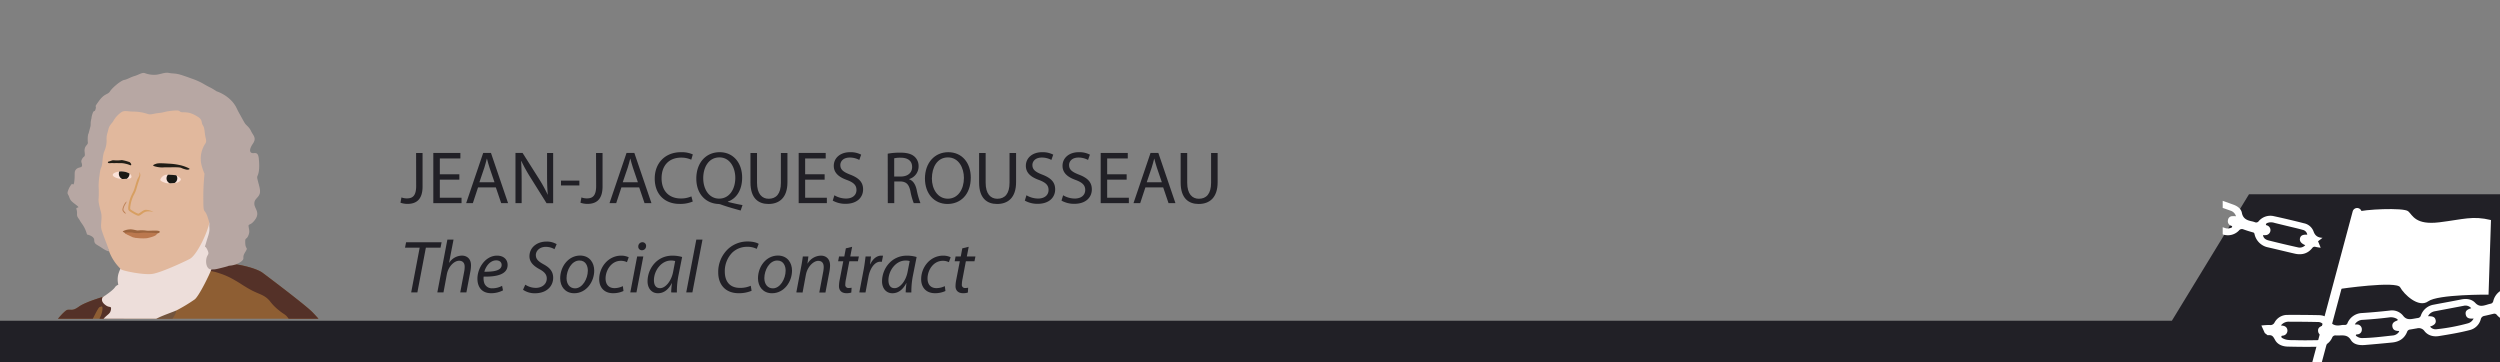 <svg id="Layer_1" data-name="Layer 1" xmlns="http://www.w3.org/2000/svg" xmlns:xlink="http://www.w3.org/1999/xlink" viewBox="0 0 1344.29 194.65">
  <rect x="0" y="0" width="1344.29" height="194.65" fill="#808080" stroke="none"/>
  <defs>
    <clipPath id="clip-path">
      <rect x="20.45" y="37.53" width="159.77" height="133.87" fill="none"/>
    </clipPath>
    <clipPath id="clip-path-2">
      <rect x="1195.18" y="100.36" width="149.11" height="94.29" fill="none"/>
    </clipPath>
  </defs>
  <title>banner-6c</title>
  <g clip-path="url(#clip-path)">
    <g>
      <path d="M126.5,142.2c.74-.19,10.95,1.71,14.71,4.52s22.85,17.22,26.61,21,8.92,10.17,8.92,10.17H26s8.2-11,10.28-11.27,2.71.78,6.15-1.72,13-5.27,13-5.27L106,140.15Z" fill="#8e5e33"/>
      <path d="M36.3,166.6c2.08-.31,2.71.78,6.15-1.72s13-5.27,13-5.27l7.38-2.84,2.46,1.88,2.26,18.57-1.23.65H49.72c.18-.33.41-.68.68-1.14a14.8,14.8,0,0,1,2.25-2.7c1-1,.57-2.2,1.12-3.31a11.35,11.35,0,0,0,1.35-5c-.12-1.6-.79-.68-1.35-.68s-1.65,2-3.25,5.15c-1.26,2.48-3.33,5.58-4.56,7.64h-5.5c.41-1.14,1.16-1.82,1.67-3.16s-.86.12-3,.49-2.2,1.65-3.49,2.67H26S34.22,166.91,36.3,166.6Z" fill="#543128"/>
      <path d="M67.35,168.49l23.44-4.12,3.46,1.11.41,1.52-.15.46a1.55,1.55,0,0,0,.15-.46,1.8,1.8,0,0,1-.08.92,6.45,6.45,0,0,1-.32.87,15.71,15.71,0,0,1-.87,1.62,25.64,25.64,0,0,1-4.7,5.53,15.66,15.66,0,0,1-1.44,1.14,4.79,4.79,0,0,1-1.66.79,3.61,3.61,0,0,0,.44-.33l-.44.33H64.15Z" fill="#72543d"/>
      <path d="M158,174.64a24.58,24.58,0,0,1-3.13-3.73c-1.47-2-2.21-1.84-4.72-3.91a27.46,27.46,0,0,1-5.15-5.23c-2.76-3.25-5.58-3.49-9.74-5.7s-5.71-3.55-9-5.39a39.92,39.92,0,0,0-8.64-3.86c-4-1.35-4.53-.8-4.16-1.35l-1.11-.57,2.41-3.88,11.78,1.18c.74-.19,10.95,1.71,14.71,4.52s22.85,17.22,26.61,21,8.92,10.17,8.92,10.17h-12.5s-1.05-.28-2.53-.53S159.08,175.75,158,174.64Z" fill="#543128"/>
      <path d="M113.62,144.9c-.44,1.64-6.63,14.52-9,16.15a87.5,87.5,0,0,1-9.52,5.76c-2.25,1-6,2.25-9.39,3.76A40.93,40.93,0,0,1,76.06,174c-4.88,1.12-10.39,1.75-11.27,3.63s-9.52,19.28-9.52,19.28S53,193.1,53,189.6s-.63-4.76-.25-8.27a9.54,9.54,0,0,1,2.75-5.63s-2.5-1.38,0-4.13,3.76-2.76,4.14-5-.63-1-2.51-2.25-2.5-2.51-2.25-3.64.37-.87,2-2,4.13-3,4.88-4.13a3.64,3.64,0,0,1,1.87-1.43,11.58,11.58,0,0,1,0-5.68,18.52,18.52,0,0,1,3-6l47.9-25.91Z" fill="#eddeda"/>
      <path d="M112.54,119.78c-.92,5.21-6.68,17.48-10.56,19.48s-15.4,7.27-19.91,8-15.65-1.51-16.9-2.38a25.94,25.94,0,0,1-6.52-9.77A8.74,8.74,0,0,0,53,129.75L47.51,95.19,61,54.62l51.51,3.51,10.1,54.21Z" fill="#e1b89d"/>
      <path d="M116.5,49.11A20.26,20.26,0,0,1,125,54.74c2.25,2.76,2,3.26,3.63,6.14s2.38,4.38,3.13,5.51,2.13,1.75,3.25,4.13,3,3.51,1.13,6.51c0,0-2.61,3.48-1.3,4.87s3.81-1.36,4.31,3.27.12,7.14-.38,8.64-.75,1,0,3.88,1.6,5.26.61,7.14-2.74,2.38-2.61,4.88,3.13,4.51.5,8.27-3.91,2-3.57,4,.69,2.88-.31,5-1.63.38-1.51,3.76,1.63,2.13.25,4.38-1.25,2.51-1.25,3.88-3.5,3.38-6.51,3.76.38-.13-4.13,1-4.38,1.13-6.64,1.13-3.13-3.13-2.63-5.76,1.88-2,.5-4.89-1.65-.12-.63-3.75,2-5.51,1.76-8.14.5-1.25-1-5.76-2.25-1.25-2.25-8.26a123.18,123.18,0,0,1,.62-14.9s-2-4.39-2-7.52a13.79,13.79,0,0,1,1.25-6.51c1-2.63,2.13-2.25,1.38-5.26s-.38-5-1.51-6.76.13-2.88-3-4.76-4.76-2.25-7.64-2.25S98,59,93,59.5s-4,.88-7.51,1.26-4.38,1.12-6.14.5A24.87,24.87,0,0,0,71.55,60c-3,0-4.76-.87-6.51.5a14.35,14.35,0,0,0-4,4.39c-.75,1.5-2.13,2.13-2.75,4.63s-1,3.13-1,5.13a13.66,13.66,0,0,1-1.13,6.51c-1.25,3-.88,6.89-1.63,8.64s-.75,2.63-1.12,5.26a35.33,35.33,0,0,0-.38,5.26,53.74,53.74,0,0,1,0,6.39c-.25,1.75.51,4.57,1.29,7.5s-.41,6.4.21,9,4.51,11.89,4.13,11.89-1.25,0-4-1.88-4-1.88-4-4.13-3.88-3-3.88-3c-1.15-4.29-2.88-5.76-3.76-7.39s-1.62-1.88-1.62-3.51a6.64,6.64,0,0,0-.31-2.77c-.38-1.4,2.57-.11,0-2.11s-3.2-2.38-3.83-4.26-1.37-1.63-.62-3.63a10.44,10.44,0,0,1,2-3.51c.38-.37,1,1.75,1.38-1.94s-.33-4.69,1-6,3.1-.57,3.1-2.07-.88-1.76,0-3.38,1.5-1,1.5-2.38-.37-1.88,0-3.38,1.63-2,1.63-3a17.32,17.32,0,0,1,0-3.63c.25-1.63.13-.25.75-2.75s.75-2.38.75-3.76a10,10,0,0,1,.42-2.94,10.17,10.17,0,0,1,.58-2.57c.76-2.38,1.12-.37,1.69-2.63s-1.18-.12,1.82-4.26S58,51,59.16,49.11s5.75-5.76,7.63-6.13,3.13-1.38,5.64-2.13,3.88-2,5.51-1.51a13.75,13.75,0,0,0,5.26.88c2.75,0,5.13-1.48,7.63-1s3.51,0,7.52,1.37,3.88,1.37,6,2.12a33.85,33.85,0,0,1,5.51,2.63c1.5.88,3,1.63,3.75,2S116.5,49.11,116.5,49.11Z" fill="#b7a7a3"/>
      <path d="M101.72,90.57a20.78,20.78,0,0,0-5.59-1.92A33,33,0,0,0,90.82,88c-1.92-.12-5.5-.39-6.66,0s-2.46.84-1.38,1.3a14.08,14.08,0,0,0,4.65.74c1-.08,3-.08,4.7-.08s4.23-.08,5.2.27a13.37,13.37,0,0,0,3,1C101.6,91.38,102.31,90.86,101.72,90.57Z" fill="#201d16"/>
      <path d="M69.72,87.19c.93.69,1.24,2,.2,1.61A12.66,12.66,0,0,0,67.3,88a9.46,9.46,0,0,0-2.7-.27c-1.39,0-1.84-.09-3,0a25.37,25.37,0,0,0-2.62,0c-1,.16-1.42-.69-.34-.92s1.61-.74,2.57-.63a18.45,18.45,0,0,0,4.33-.11A24.79,24.79,0,0,1,69.72,87.19Z" fill="#201d16"/>
      <path d="M94.59,94.23c.66.38,2.89,1.5,2.66,2.35s-1.43,1.7-3.23,1.81-3.92.42-5.43-.16c-1.2-.45-2.62-1-2.35-1.8A4.34,4.34,0,0,1,89.09,94C90.36,93.85,94.59,94.23,94.59,94.23Z" fill="#fae1d7"/>
      <path d="M70.57,94.38c-.44-1.17-2.15-1.73-3.81-2.07s-5.85.11-6.12,1.63,4.23,2.53,5.77,2.31S71.41,96.66,70.57,94.38Z" fill="#fae1d7"/>
      <path d="M75,92.38a9,9,0,0,0,.36,1.07,2.74,2.74,0,0,1,.06,1.21,7.16,7.16,0,0,1-.3,1.13l-.28,1.06c-.5,1.38-.92,2.8-1.35,4.23a16.41,16.41,0,0,1-.73,2.18c-.31.72-.66,1.36-1,2a18.69,18.69,0,0,0-1.39,4.12,17.78,17.78,0,0,0-.34,2.13,3,3,0,0,0,0,.89s.08.1.19.2l.41.31c.58.41,1.22.78,1.85,1.14.32.17.65.35,1,.5a5.24,5.24,0,0,0,.9.36s0,0,0,0a1.08,1.08,0,0,0,.18-.07l.43-.25.9-.62c.31-.21.61-.43,1-.64a3,3,0,0,1,1.2-.49,7.31,7.31,0,0,1,2.37.28,6.23,6.23,0,0,1,2.08.94,7.4,7.4,0,0,0-2.16-.39,6.43,6.43,0,0,0-2.09.22,5,5,0,0,0-1.75,1c-.3.21-.61.43-.94.64a4.52,4.52,0,0,1-.54.31,1.84,1.84,0,0,1-.34.14,1,1,0,0,1-.52,0,4.77,4.77,0,0,1-1.17-.45c-.35-.16-.69-.34-1-.53a21,21,0,0,1-2-1.2c-.16-.11-.31-.23-.48-.37a1.6,1.6,0,0,1-.51-.65,3.68,3.68,0,0,1-.08-1.33,16.93,16.93,0,0,1,.36-2.28,20,20,0,0,1,1.45-4.34c.32-.69.68-1.36,1-2a14.93,14.93,0,0,0,.69-2c.42-1.44.85-2.87,1.36-4.3.31-.69.78-1.36,1-2a2.34,2.34,0,0,0,.18-1A10.15,10.15,0,0,1,75,92.38Z" fill="#d79f62"/>
      <path d="M68.19,108.32a4.54,4.54,0,0,0-.41.9c-.18.26-.34.54-.5.82a10.31,10.31,0,0,0-.76,1.74,3.64,3.64,0,0,0-.16.89,1,1,0,0,0,.28.74,6,6,0,0,0,.61.71c.17.26.32.59.63.67a.62.62,0,0,1-.53,0,4.3,4.3,0,0,1-.48-.24,6.14,6.14,0,0,1-.66-.79,2.14,2.14,0,0,1-.29-.47,1.35,1.35,0,0,1-.09-.58,3.84,3.84,0,0,1,.18-1,10.13,10.13,0,0,1,.8-1.85,9.45,9.45,0,0,1,.53-.86A3,3,0,0,1,68.19,108.32Z" fill="#be8257"/>
      <path d="M85.78,125c1.16-1.68-5.62-.69-7.08-1a18.44,18.44,0,0,0-4.53-.08c-.69.08-2.83-.73-4.45-.57a8.61,8.61,0,0,0-3.64,1c-.73.49,6.92,3.32,6.92,3.32l6.47-.53S85.41,125.54,85.78,125Z" fill="#9b643e"/>
      <path d="M84.29,125.56c-.13-.47-3.89-.32-5.22-.44a15.75,15.75,0,0,0-4.17.22,11.53,11.53,0,0,1-3.64-.27c-1.3-.19-4.05-.08-4.13.25s2.89,1.57,4,2.14,6.41,1,8.48.5S84.58,126.66,84.29,125.56Z" fill="#bb784e"/>
      <path d="M91.32,98.56a2.87,2.87,0,0,1-1-4.61c1.74,0,4.27.28,4.27.28l.3.17a2.84,2.84,0,0,1,.44,1.5,2.88,2.88,0,0,1-1.47,2.5C93.06,98.45,92.18,98.54,91.32,98.56Z" fill="#191915"/>
      <path d="M66.76,92.31a8.63,8.63,0,0,1,2.86,1v.08a3.15,3.15,0,0,1-1.6,2.8,15.29,15.29,0,0,0-1.61.06,3.82,3.82,0,0,1-.71,0,3.12,3.12,0,0,1-1.79-2.89,3.31,3.31,0,0,1,.19-1.11A8.87,8.87,0,0,1,66.76,92.31Z" fill="#191915"/>
    </g>
  </g>
  <polygon points="1209.32 104.46 1167.84 172.48 0 172.48 0 194.65 279.31 194.65 1344.29 194.65 1344.29 104.46 1209.32 104.46" fill="#212026"/>
  <g>
    <path d="M223.74,82.28h3.48v18c0,7.16-3.52,9.36-8.16,9.36a11.27,11.27,0,0,1-3.72-.64l.52-2.84a8.3,8.3,0,0,0,2.92.52c3.12,0,5-1.4,5-6.68Z" fill="#212026"/>
    <path d="M247,96.6H236.5v9.72h11.68v2.92H233v-27h14.56V85.2H236.5v8.52H247Z" fill="#212026"/>
    <path d="M257.06,100.76l-2.8,8.48h-3.6l9.16-27H264l9.2,27H269.5l-2.88-8.48ZM265.9,98l-2.64-7.76c-.6-1.76-1-3.36-1.4-4.92h-.08c-.4,1.6-.84,3.24-1.36,4.88L257.78,98Z" fill="#212026"/>
    <path d="M277.18,109.24v-27H281l8.64,13.64a76.32,76.32,0,0,1,4.84,8.76l.08,0c-.32-3.6-.4-6.88-.4-11.08V82.28h3.28v27H293.9l-8.56-13.68a85.57,85.57,0,0,1-5-9l-.12,0c.2,3.4.28,6.64.28,11.12v11.52Z" fill="#212026"/>
    <path d="M311.54,97.12v2.6h-9.88v-2.6Z" fill="#212026"/>
    <path d="M320.5,82.28H324v18c0,7.16-3.52,9.36-8.16,9.36a11.27,11.27,0,0,1-3.72-.64l.52-2.84a8.3,8.3,0,0,0,2.92.52c3.12,0,5-1.4,5-6.68Z" fill="#212026"/>
    <path d="M334.14,100.76l-2.8,8.48h-3.6l9.16-27h4.2l9.2,27h-3.72l-2.88-8.48ZM343,98l-2.64-7.76c-.6-1.76-1-3.36-1.4-4.92h-.08c-.4,1.6-.84,3.24-1.36,4.88L334.86,98Z" fill="#212026"/>
    <path d="M372.5,108.36a17.27,17.27,0,0,1-7.12,1.28c-7.6,0-13.32-4.8-13.32-13.64,0-8.44,5.72-14.16,14.08-14.16a14.45,14.45,0,0,1,6.4,1.2l-.84,2.84a12.68,12.68,0,0,0-5.44-1.12c-6.32,0-10.52,4-10.52,11.12,0,6.6,3.8,10.84,10.36,10.84a13.93,13.93,0,0,0,5.68-1.12Z" fill="#212026"/>
    <path d="M398.26,113.2c-3.64-1-7.2-2-10.32-3.12a5.17,5.17,0,0,0-1.64-.4c-6.4-.24-11.88-5-11.88-13.64s5.28-14.2,12.56-14.2,12.08,5.68,12.08,13.64c0,6.92-3.2,11.36-7.68,12.92v.16c2.68.68,5.6,1.32,7.88,1.72Zm-2.88-17.56c0-5.4-2.8-11-8.52-11-5.88,0-8.76,5.44-8.72,11.28s3.12,10.88,8.56,10.88S395.38,101.8,395.38,95.64Z" fill="#212026"/>
    <path d="M407.06,82.28v16c0,6,2.68,8.6,6.28,8.6,4,0,6.56-2.64,6.56-8.6v-16h3.52V98c0,8.28-4.36,11.68-10.2,11.68-5.52,0-9.68-3.16-9.68-11.52V82.28Z" fill="#212026"/>
    <path d="M443.42,96.6H432.94v9.72h11.68v2.92H429.46v-27H444V85.2H432.94v8.52h10.48Z" fill="#212026"/>
    <path d="M448.66,105a12.33,12.33,0,0,0,6.24,1.76c3.56,0,5.64-1.88,5.64-4.6,0-2.52-1.44-4-5.08-5.36-4.4-1.56-7.12-3.84-7.12-7.64,0-4.2,3.48-7.32,8.72-7.32a12.25,12.25,0,0,1,6,1.32l-1,2.84a10.74,10.74,0,0,0-5.12-1.28c-3.68,0-5.08,2.2-5.08,4,0,2.52,1.64,3.76,5.36,5.2,4.56,1.76,6.88,4,6.88,7.92,0,4.16-3.08,7.76-9.44,7.76a13.93,13.93,0,0,1-6.88-1.72Z" fill="#212026"/>
    <path d="M477.34,82.64a36.25,36.25,0,0,1,6.68-.56c3.72,0,6.12.68,7.8,2.2a6.71,6.71,0,0,1,2.12,5.12,7.08,7.08,0,0,1-5.08,6.88v.12c2.08.72,3.32,2.64,4,5.44a42.91,42.91,0,0,0,2.08,7.4h-3.6a34.93,34.93,0,0,1-1.8-6.44c-.8-3.72-2.24-5.12-5.4-5.24h-3.28v11.68h-3.48Zm3.48,12.28h3.56c3.72,0,6.08-2,6.08-5.12,0-3.48-2.52-5-6.2-5a14.32,14.32,0,0,0-3.44.32Z" fill="#212026"/>
    <path d="M522,95.48c0,9.28-5.64,14.2-12.52,14.2-7.12,0-12.12-5.52-12.12-13.68,0-8.56,5.32-14.16,12.52-14.16C517.26,81.84,522,87.48,522,95.48Zm-20.92.44c0,5.76,3.12,10.92,8.6,10.92s8.64-5.08,8.64-11.2c0-5.36-2.8-11-8.6-11S501.1,90,501.1,95.92Z" fill="#212026"/>
    <path d="M530,82.28v16c0,6,2.68,8.6,6.28,8.6,4,0,6.56-2.64,6.56-8.6v-16h3.52V98c0,8.28-4.36,11.68-10.2,11.68-5.52,0-9.68-3.16-9.68-11.52V82.28Z" fill="#212026"/>
    <path d="M551.94,105a12.33,12.33,0,0,0,6.24,1.76c3.56,0,5.64-1.88,5.64-4.6,0-2.52-1.44-4-5.08-5.36-4.4-1.56-7.12-3.84-7.12-7.64,0-4.2,3.48-7.32,8.72-7.32a12.25,12.25,0,0,1,6,1.32l-1,2.84a10.74,10.74,0,0,0-5.12-1.28c-3.68,0-5.08,2.2-5.08,4,0,2.52,1.64,3.76,5.36,5.2,4.56,1.76,6.88,4,6.88,7.92,0,4.16-3.08,7.76-9.44,7.76a13.93,13.93,0,0,1-6.88-1.72Z" fill="#212026"/>
    <path d="M571.66,105a12.33,12.33,0,0,0,6.24,1.76c3.56,0,5.64-1.88,5.64-4.6,0-2.52-1.44-4-5.08-5.36-4.4-1.56-7.12-3.84-7.12-7.64,0-4.2,3.48-7.32,8.72-7.32a12.25,12.25,0,0,1,6,1.32l-1,2.84a10.74,10.74,0,0,0-5.12-1.28c-3.68,0-5.08,2.2-5.08,4,0,2.52,1.64,3.76,5.36,5.2,4.56,1.76,6.88,4,6.88,7.92,0,4.16-3.08,7.76-9.44,7.76a13.93,13.93,0,0,1-6.88-1.72Z" fill="#212026"/>
    <path d="M605.82,96.6H595.34v9.72H607v2.92H591.86v-27h14.56V85.2H595.34v8.52h10.48Z" fill="#212026"/>
    <path d="M615.9,100.76l-2.8,8.48h-3.6l9.16-27h4.2l9.2,27h-3.72l-2.88-8.48ZM624.74,98l-2.64-7.76c-.6-1.76-1-3.36-1.4-4.92h-.08c-.4,1.6-.84,3.24-1.36,4.88L616.62,98Z" fill="#212026"/>
    <path d="M638.38,82.28v16c0,6,2.68,8.6,6.28,8.6,4,0,6.56-2.64,6.56-8.6v-16h3.52V98c0,8.28-4.36,11.68-10.2,11.68-5.52,0-9.68-3.16-9.68-11.52V82.28Z" fill="#212026"/>
    <path d="M225.67,133.16h-7.88l.57-2.88h19.09l-.56,2.88H229l-4.57,24.08H221.1Z" fill="#212026"/>
    <path d="M235.16,157.24l5.4-28.4h3.31l-2.41,12.46h.08a8.3,8.3,0,0,1,6.91-3.85c2.2,0,4.81,1.32,4.81,5.18a17.68,17.68,0,0,1-.32,3.27l-2.15,11.33h-3.31l2.12-11.18a13.67,13.67,0,0,0,.26-2.67c0-1.78-.85-3.17-3-3.17-2.57,0-5.78,3-6.59,7.33l-1.8,9.69Z" fill="#212026"/>
    <path d="M270.47,156.13a13.64,13.64,0,0,1-6.4,1.53c-5.13,0-7.35-3.51-7.35-7.79,0-5.82,4.32-12.41,10.55-12.41,3.68,0,5.68,2.19,5.68,5,0,5.08-5.73,6.41-12.88,6.28a8,8,0,0,0,.4,3.68,4.37,4.37,0,0,0,4.3,2.6,10.66,10.66,0,0,0,5.21-1.33ZM266.8,140c-3.16,0-5.54,3.08-6.35,6.11,5.21.06,9.29-.64,9.29-3.65C269.74,140.91,268.53,140,266.8,140Z" fill="#212026"/>
    <path d="M282.45,153.07a10.34,10.34,0,0,0,5.73,1.72c3,0,5.83-1.81,5.83-5.06,0-2-1.13-3.5-3.94-5-3.44-1.86-5.37-4-5.37-6.92,0-4.82,4.15-7.91,9.1-7.91a10.16,10.16,0,0,1,5.52,1.4L298.15,134a9.11,9.11,0,0,0-4.68-1.26c-3.33,0-5.34,2.19-5.34,4.4s1.36,3.43,4.18,5c3.32,1.78,5.14,3.9,5.14,7.21,0,4.66-3.65,8.34-9.72,8.34a11,11,0,0,1-6.49-1.88Z" fill="#212026"/>
    <path d="M319.52,145.5c0,6-4.24,12.18-10.75,12.18-4.84,0-7.55-3.59-7.55-8,0-6.39,4.44-12.27,10.73-12.27C317.16,137.46,319.52,141.4,319.52,145.5Zm-14.88,4.1c0,3.15,1.75,5.45,4.59,5.45,3.9,0,6.86-5.06,6.86-9.56,0-2.26-1-5.41-4.5-5.41C307.41,140.08,304.64,145.17,304.64,149.6Z" fill="#212026"/>
    <path d="M335.26,156.47a13.08,13.08,0,0,1-5.62,1.19c-5,0-7.44-3.38-7.44-7.49,0-6.59,4.92-12.71,11.87-12.71a9.14,9.14,0,0,1,4,.88l-.95,2.63a7.38,7.38,0,0,0-3.29-.73c-5,0-8.2,4.95-8.2,9.51,0,3.15,1.65,5.18,4.82,5.18a10.2,10.2,0,0,0,4.47-1.08Z" fill="#212026"/>
    <path d="M338.92,157.24l3.69-19.35h3.31l-3.69,19.35Zm4.3-24.75a2.21,2.21,0,0,1,2.19-2.24,1.93,1.93,0,0,1,2,2.08,2.19,2.19,0,0,1-2.25,2.23A1.89,1.89,0,0,1,343.22,132.49Z" fill="#212026"/>
    <path d="M360.9,157.24a44,44,0,0,1,.43-5h-.08c-2.09,4-4.76,5.44-7.49,5.44-3.43,0-5.56-2.73-5.56-6.39,0-6.74,4.95-13.83,13.37-13.83a19,19,0,0,1,5.22.73l-2,10.08a44.24,44.24,0,0,0-.82,9Zm2.15-16.87a7.62,7.62,0,0,0-2.3-.27c-5,0-9.09,5.2-9.12,10.59,0,2.16.75,4.26,3.31,4.26,2.77,0,6-3.6,7-8.74Z" fill="#212026"/>
    <path d="M369,157.24l5.42-28.4h3.32l-5.43,28.4Z" fill="#212026"/>
    <path d="M404.14,156.36a17.53,17.53,0,0,1-7,1.3c-6.78,0-10.94-4.32-10.94-11.2a16.85,16.85,0,0,1,5.76-13,15.39,15.39,0,0,1,10.16-3.61c3,0,5.15.75,5.84,1.3l-1.07,2.67a11,11,0,0,0-5.29-1.11,11.54,11.54,0,0,0-7.73,3A14.18,14.18,0,0,0,389.74,146c0,4.82,2.21,8.8,8.2,8.8a13.83,13.83,0,0,0,5.76-1.15Z" fill="#212026"/>
    <path d="M425.88,145.5c0,6-4.25,12.18-10.75,12.18-4.84,0-7.55-3.59-7.55-8,0-6.39,4.43-12.27,10.73-12.27C423.52,137.46,425.88,141.4,425.88,145.5ZM411,149.6c0,3.15,1.75,5.45,4.59,5.45,3.9,0,6.86-5.06,6.86-9.56,0-2.26-1-5.41-4.51-5.41C413.76,140.08,411,145.17,411,149.6Z" fill="#212026"/>
    <path d="M428.19,157.24l2.59-13.72c.43-2.15.69-4,.91-5.63h3l-.5,3.8h.08a8.52,8.52,0,0,1,7.18-4.23c2.29,0,4.89,1.32,4.89,5.37A19.46,19.46,0,0,1,446,146l-2.14,11.29h-3.31l2.11-11.18a14.05,14.05,0,0,0,.26-2.47c0-1.94-.74-3.37-3-3.37s-5.74,2.83-6.61,7.61l-1.75,9.41Z" fill="#212026"/>
    <path d="M458.21,132.7l-1,5.19h4.62l-.52,2.6H456.7l-1.78,9.4a16.23,16.23,0,0,0-.39,3.09,1.65,1.65,0,0,0,1.83,1.88,6.45,6.45,0,0,0,1.56-.16l-.16,2.61a7.94,7.94,0,0,1-2.56.35c-2.92,0-4.07-1.77-4.07-3.75a18,18,0,0,1,.42-3.63l1.89-9.79h-2.77l.51-2.6H454l.82-4.35Z" fill="#212026"/>
    <path d="M462.07,157.24l2.37-12.46c.47-2.52.76-5.09,1-6.89h2.92c-.16,1.35-.31,2.7-.54,4.21h.12c1.27-2.65,3.33-4.64,5.93-4.64a5.53,5.53,0,0,1,.94.07l-.64,3.27a4.43,4.43,0,0,0-.9-.07c-2.87,0-5.43,3.48-6.27,8l-1.6,8.54Z" fill="#212026"/>
    <path d="M487,157.24a41.78,41.78,0,0,1,.43-5h-.09c-2.09,4-4.76,5.44-7.49,5.44-3.42,0-5.56-2.73-5.56-6.39,0-6.74,5-13.83,13.37-13.83a19,19,0,0,1,5.22.73l-2,10.08a43.53,43.53,0,0,0-.82,9Zm2.15-16.87a7.67,7.67,0,0,0-2.3-.27c-5,0-9.1,5.2-9.12,10.59,0,2.16.75,4.26,3.3,4.26,2.78,0,6-3.6,7-8.74Z" fill="#212026"/>
    <path d="M508.38,156.47a13.08,13.08,0,0,1-5.62,1.19c-5,0-7.44-3.38-7.44-7.49,0-6.59,4.91-12.71,11.86-12.71a9.06,9.06,0,0,1,4,.88l-.95,2.63a7.3,7.3,0,0,0-3.28-.73c-5,0-8.2,4.95-8.2,9.51,0,3.15,1.65,5.18,4.82,5.18a10.24,10.24,0,0,0,4.47-1.08Z" fill="#212026"/>
    <path d="M520.89,132.7l-1,5.19h4.62l-.52,2.6h-4.63l-1.78,9.4a16.19,16.19,0,0,0-.38,3.09,1.65,1.65,0,0,0,1.83,1.88,6.45,6.45,0,0,0,1.56-.16l-.16,2.61a8,8,0,0,1-2.56.35c-2.93,0-4.07-1.77-4.07-3.75a18,18,0,0,1,.42-3.63l1.89-9.79h-2.77l.5-2.6h2.78l.82-4.35Z" fill="#212026"/>
  </g>
  <g clip-path="url(#clip-path-2)">
    <g>
      <path d="M1246.45,129.74l2.41-1.86h0c-2.4-.11-4-1-4.85-3.5a6.93,6.93,0,0,0-5.13-4.32q-8.06-2.06-16.18-3.82a8.18,8.18,0,0,0-8.15,2.68,1.67,1.67,0,0,1-2.06.56,10.44,10.44,0,0,0-1.63-.47c-2.64-.55-4.78-1.42-5.38-4.61-.42-2.21-2.42-3.57-4.48-4.33-5.32-1.93-10.66-3.82-16.06-5.51a7.94,7.94,0,0,0-7.64,1.69,2.54,2.54,0,0,1-3.08.46,16.18,16.18,0,0,0-1.9-.73c-2-.67-3.49-1.55-3.77-4.07a7.28,7.28,0,0,0-4.48-5.64c-5-2.37-10.1-4.58-15.19-6.78a7.48,7.48,0,0,0-7.45.67c-1.38.92-2.58,1.08-3.89.16-1.09-.77-1.74-.44-2.21.67-.09.21-.22.4-.32.6-1.64,3.42-1.54,2.7,1.31,4.18a1.24,1.24,0,0,1,.81,1.26,8.84,8.84,0,0,0,5,8c4.9,2.49,10,4.61,15,6.83a6.67,6.67,0,0,0,3.54.5,7.88,7.88,0,0,0,5.39-2,1.6,1.6,0,0,1,2-.27,12.89,12.89,0,0,0,2.34,1c2.26.6,3.75,1.57,4.2,4.25s2.47,4.38,5,5.38c5.22,2.06,10.55,3.78,15.91,5.41a8.19,8.19,0,0,0,8.43-2.21,2,2,0,0,1,2.38-.58q2.55.92,5.16,1.62c.55.15.68.41.81.89a9.28,9.28,0,0,0,7.32,7.17c4.8,1.09,9.57,2.29,14.37,3.38,3.73.84,7,0,9.42-3.11a1.48,1.48,0,0,1,1.62-.56,23.23,23.23,0,0,0,2.85.48Zm-81.62-27.18c-.24.37-.6.06-.92,0-1.66-.25-3.15.42-3.48,1.69a2.76,2.76,0,0,0,1.61,3.36c.18.1.34.24.66.46a4.25,4.25,0,0,1-4.27.39c-4.92-2.16-9.8-4.39-14.69-6.62a4.75,4.75,0,0,1-2.61-3.52c1.88.6,3.59.8,4.52-1.15s-.53-3-2-4.07a4.39,4.39,0,0,1,4.21-.15c4.7,2.09,9.38,4.22,14.06,6.35a5.53,5.53,0,0,1,2.64,2.3C1164.76,101.92,1165,102.24,1164.83,102.56Zm37.48,13.68c-.72,0-1.33-.07-1.93,0a2.34,2.34,0,0,0-2.35,2.05,2.58,2.58,0,0,0,1.22,2.91c.36.23,1.06.19,1,.73s-.75.62-1.22.76a4,4,0,0,1-2.34,0c-5.41-1.8-10.9-3.36-16.17-5.59a4.91,4.91,0,0,1-2.47-3,12.23,12.23,0,0,0,1.81.35,2.64,2.64,0,0,0,2.57-1.61,2.49,2.49,0,0,0-.51-3c-.4-.43-1.36-.58-1.09-1.31s1.26-.55,2-.63a4.72,4.72,0,0,1,2.15.41c1.8.63,3.58,1.35,5.42,1.91,3,.92,6,2,9,3.06A4.44,4.44,0,0,1,1202.31,116.24Zm38.34,9.94c-2.46-.1-3.56.46-3.9,1.93s.45,2.73,2.83,3.72a4,4,0,0,1-4,1.17q-7.86-1.74-15.67-3.7c-1.41-.36-2.76-1-3.07-2.86a8.4,8.4,0,0,0,1.39,0,2.69,2.69,0,0,0,2.52-1.93,2.66,2.66,0,0,0-1.09-3c-.4-.36-1.4-.27-1.22-.92s1.13-.83,1.84-1a6.26,6.26,0,0,1,2.84.29l7.07,1.72c2.69.66,5.39,1.25,8,2A3.09,3.09,0,0,1,1240.65,126.18Z" fill="#fff"/>
      <path d="M1368.14,151.55c-2.31-1.39-5.13-1.07-7.77-.15-4.23,1.48-8.54,2.64-12.86,3.77a9,9,0,0,0-6.82,6.64,1.81,1.81,0,0,1-1.56,1.53,19.54,19.54,0,0,0-2,.55c-2.2.65-4.13,1.12-6.11-1s-4.73-2.44-7.59-1.87c-4.94,1-9.9,1.86-14.85,2.82a8.73,8.73,0,0,0-6.81,5.73,1.89,1.89,0,0,1-1.66,1.43c-.89.12-1.78.31-2.68.45-2,.33-3.74.33-5.28-1.73A7.6,7.6,0,0,0,1285,167c-5,.55-9.9,1-14.87,1.32a8.81,8.81,0,0,0-7.84,5.4,1.39,1.39,0,0,1-1.53,1,8.64,8.64,0,0,0-2,.14c-2.85.5-4.94-.11-6.51-2.94-1-1.73-3.25-2.41-5.33-2.46q-8.57-.18-17.11-.13a7.75,7.75,0,0,0-6.71,4,2.46,2.46,0,0,1-2.77,1.42,39.88,39.88,0,0,0-4.36.28l1.85,4.06,1.51,1.16c2.3-.15,2.76.22,4,2.53,1.32,2.49,4,3.52,6.77,3.59,5.43.14,10.86.18,16.29.08a8.2,8.2,0,0,0,7.62-4.83,1.86,1.86,0,0,1,2.12-1.23,11.73,11.73,0,0,0,1.18,0c2.55,0,5-.52,6.82,2.48,1.5,2.47,4.61,2.89,7.5,2.64,4.9-.41,9.81-.85,14.7-1.34,3.72-.37,6.54-2.1,8-5.7a1.83,1.83,0,0,1,1.61-1.28c1.23-.19,2.45-.43,3.68-.62a3.72,3.72,0,0,1,4.06,1.47c1.88,2.4,4.81,3.16,7.84,2.66,5.53-.9,11.06-1.8,16.49-3.21a8.11,8.11,0,0,0,5.92-5.73,2.32,2.32,0,0,1,1.87-1.88c1.67-.34,3.31-.76,5-1.15a1.65,1.65,0,0,1,1.79.6,8.17,8.17,0,0,0,8.76,2.61c5.35-1.43,10.73-2.79,15.94-4.68a8.21,8.21,0,0,0,5.66-6.64,2.9,2.9,0,0,1,.07-.34C1373,157,1371.52,154,1368.14,151.55Zm-118.59,23.24c-1.41.7-3.14,1-3.09,3s1.6,2.76,3.46,3.13c-1.1,1.74-2.74,2-4.37,2-3.67.07-7.34.12-11,0-2.29-.09-4.66.22-6.83-.88-.46-.24-1.06-.5-1-1,0-.67.77-.49,1.21-.63a2.72,2.72,0,0,0,1.7-4c-.65-1.08-1.77-1.27-3.15-1.42a5.26,5.26,0,0,1,4.57-2q7.62,0,15.23.16A3.75,3.75,0,0,1,1249.55,174.79Zm39.15-2.3c-1.54.55-2.61,1.45-2.25,3.26s1.75,2.18,3.34,2.22c.08,0,.16.13.32.26a4.48,4.48,0,0,1-3.42,2.16c-5.45.57-10.89,1.31-16.39,1.39a4.65,4.65,0,0,1-2.74-.74c-.32-.22-.81-.38-.77-.82s.61-.39,1-.45a2.45,2.45,0,0,0,2.2-2.43,2.62,2.62,0,0,0-1.5-2.64c-.62-.34-1.33-.13-2.26-.29a5.07,5.07,0,0,1,4.36-2.43c4.74-.3,9.47-.71,14.19-1.32a6.34,6.34,0,0,1,3.93.72C1289.17,171.65,1289.77,172.11,1288.7,172.49Zm41.4-1.22a4.86,4.86,0,0,1-3.22,2.63,104.36,104.36,0,0,1-16.63,3.12,3.77,3.77,0,0,1-3.57-1.41c2.48-.81,3.36-1.87,3-3.51s-1.5-2.13-4.1-2.06a5,5,0,0,1,3.41-2.62c5.27-1,10.54-2,15.83-3a4.06,4.06,0,0,1,4,1.31c-2.3.69-3.18,1.53-3,3.08C1326.12,171.28,1328,171.46,1330.1,171.27Zm38.81-10.41a4.79,4.79,0,0,1-3.09,2.93c-4.93,1.85-10,3.05-15.1,4.52a4.86,4.86,0,0,1-2.51.16c-.59-.14-1.4-.1-1.56-.8s.63-.68,1-1a2.66,2.66,0,0,0,1-3,2.51,2.51,0,0,0-2.49-1.93c-.43,0-.87,0-1.53,0a5.66,5.66,0,0,1,4.23-3.2c4.37-1.15,8.74-2.29,13-3.75a5.76,5.76,0,0,1,3.82-.2,2,2,0,0,1,.44.19C1369,156.15,1369.21,159.67,1368.91,160.86Z" fill="#fff"/>
      <g>
        <path d="M1243.83,205a2.35,2.35,0,0,1-.64-.09,2.47,2.47,0,0,1-1.76-3l23.64-88.22a2.48,2.48,0,1,1,4.79,1.29l-23.64,88.21A2.47,2.47,0,0,1,1243.83,205Z" fill="#fff"/>
        <path d="M1267.46,114c3.06-1.41,25.06-2.51,27.47-.4s3.82,7.53,16.78,5.93,17.78-3.62,27.73-1.21l-1.31,40.11s-27.22-.23-32.45,3.59-13.16-3.92-15.07-7.53-32.62.9-32.62.9Z" fill="#fff"/>
      </g>
    </g>
  </g>
</svg>
